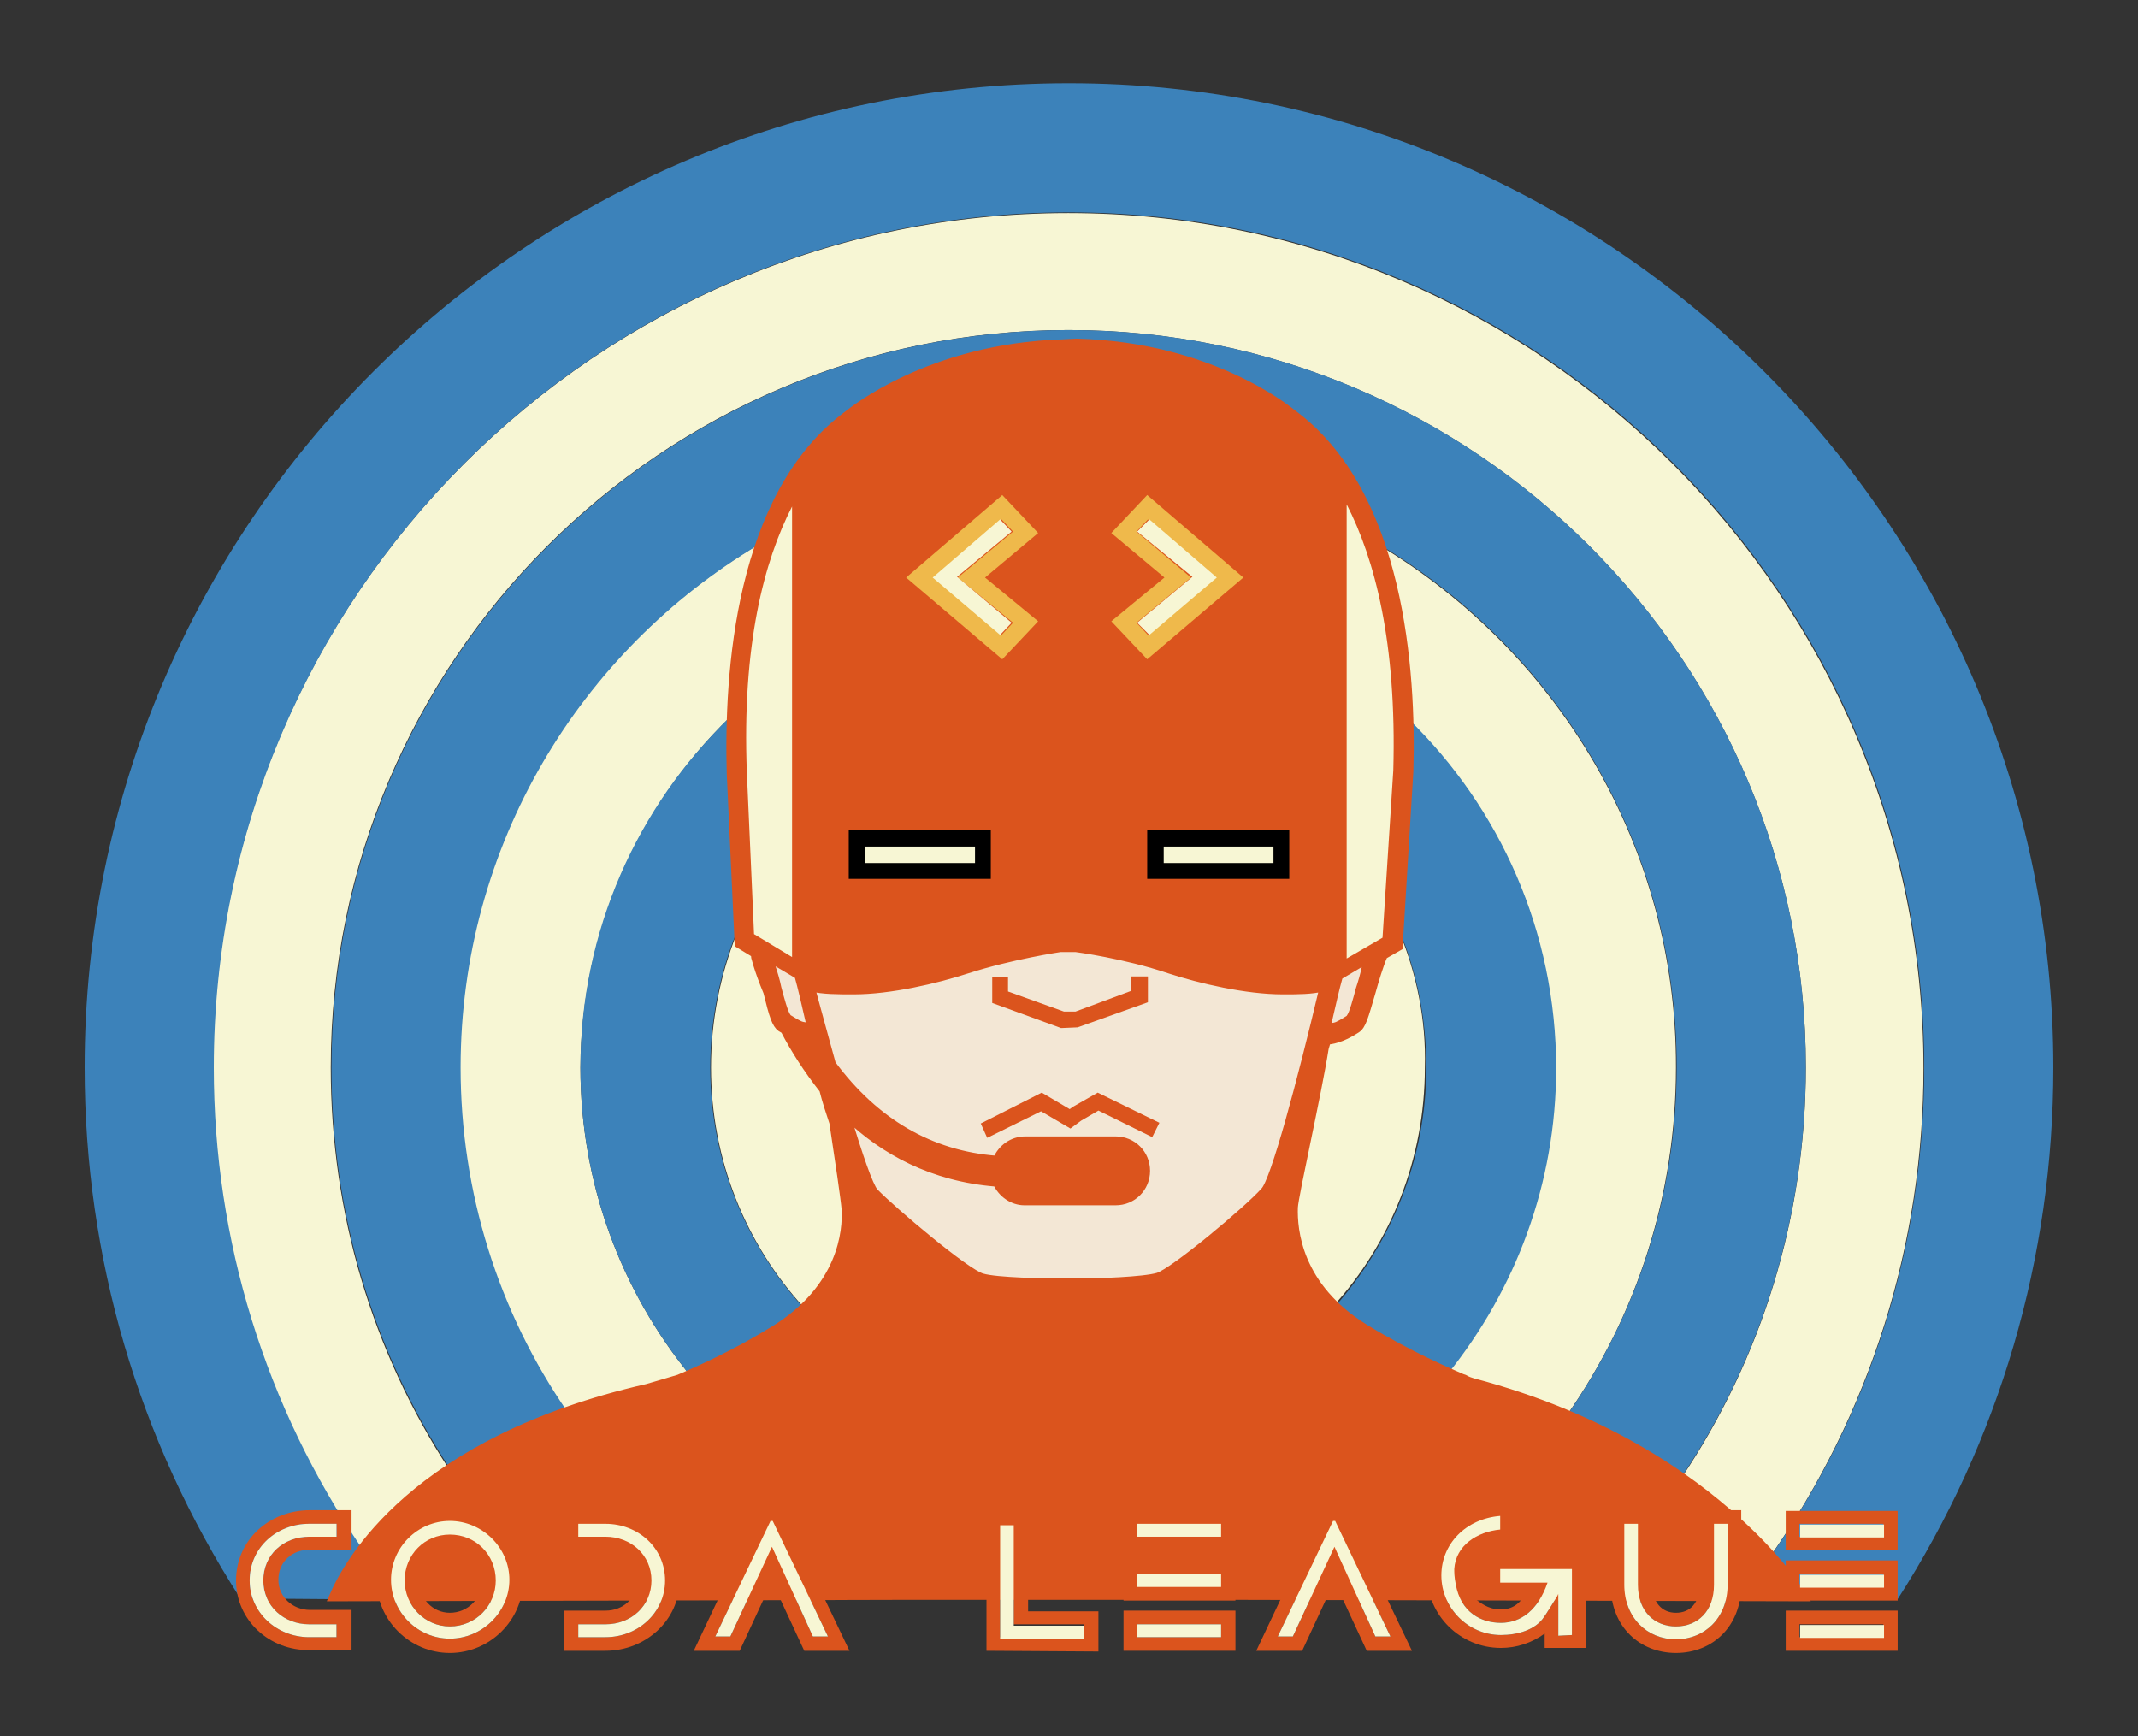 <?xml version="1.0" encoding="utf-8"?>
<!-- Generator: Adobe Illustrator 18.0.0, SVG Export Plug-In . SVG Version: 6.00 Build 0)  -->
<!DOCTYPE svg PUBLIC "-//W3C//DTD SVG 1.1//EN" "http://www.w3.org/Graphics/SVG/1.1/DTD/svg11.dtd">
<svg version="1.1" id="Calque_1" xmlns="http://www.w3.org/2000/svg" xmlns:xlink="http://www.w3.org/1999/xlink" x="0px" y="0px"
	 viewBox="148 299.9 298 242" enable-background="new 148 299.9 298 242" xml:space="preserve">
<rect x="148" y="299.9" width="298" height="242" fill="#333333" stroke="none"/>
<g>
	<g>
		<path fill="none" d="M340.4,376L340.4,376c24.7,14.9,41.2,41.9,41.2,72.7c0,17.6-5.4,34.4-15.3,48.6c0,0,0,0,0.1,0
			c9.9-14.1,15.3-30.9,15.3-48.6C381.7,417.9,365.1,390.8,340.4,376z"/>
		<path fill="none" d="M249.7,400L249.7,400c-12.8,12.3-20.7,29.6-20.7,48.7c0,16.2,5.7,31.1,15.2,42.8l0,0
			c-9.5-11.7-15.2-26.6-15.2-42.8C229.1,429.6,237,412.4,249.7,400z"/>
		<path fill="none" d="M416.1,448.7c0,24.5-7.4,48.1-21.4,68.1l0,0C408.8,496.8,416.2,473.3,416.1,448.7
			c0.1-65.7-53.4-119.2-119.1-119.2l0,0C362.6,329.5,416.1,383,416.1,448.7z"/>
		<path fill="none" d="M346.8,448.7c0,12.8-4.9,24.5-12.8,33.3l0,0C342,473.2,346.9,461.5,346.8,448.7c0.1-6.8-1.3-13.3-3.8-19.2
			v0.1C345.4,435.5,346.8,442,346.8,448.7z"/>
		<path fill="none" d="M296.9,345.9L296.9,345.9c-56.7,0-102.8,46.1-102.8,102.8c0,20.2,5.8,39.5,16.5,56l0,0
			c-10.7-16.4-16.5-35.7-16.5-55.9C194.2,392.1,240.3,346,296.9,345.9z"/>
		<path fill="#F7F6D4" d="M265.7,468.7c-0.1-1.2-0.9-6.7-1.7-12c-0.5-1.5-0.9-3-1.4-4.6c-2.3-2.8-4.1-5.7-5.4-8.3
			c-0.2-0.1-0.3-0.2-0.5-0.3c-0.7-0.5-1.1-1.6-1.9-5c-1.2-3.1-1.7-5.2-1.8-5.3h0.1l-2.3-1.4l-0.1-1.8c-2.3,5.8-3.6,12.1-3.6,18.7
			c0,12.9,4.9,24.7,13,33.5C265.4,477,265.8,471.2,265.7,468.7z"/>
		<path fill="#F7F6D4" d="M343,429.7l-0.2,2.5l-2.1,1.2c-0.6,1.4-1.2,3.4-1.7,5.2c-0.9,3.4-1.3,4.6-2.1,5.1c-2,1.4-3.6,1.6-4.1,1.6
			c-0.1,0.3-0.2,0.7-0.3,1c-1,6.5-4.2,20.4-4.3,22.2c-0.1,2.6,0.3,8.3,5.6,13.5c8-8.8,12.8-20.5,12.8-33.3
			C346.8,442,345.4,435.5,343,429.7z"/>
		<path fill="#F7F6D4" d="M210.6,504.7c-10.7-16.4-16.5-35.7-16.5-56c0-56.7,46.1-102.8,102.8-102.8l0,0l0,0
			c56.7,0,102.8,46.1,102.8,102.8c0,20.7-6.1,40.5-17.4,57.3c3.1,2.2,5.7,4.3,7.8,6.2c1.8,1.6,3.3,3.2,4.6,4.7
			c14-20,21.4-43.6,21.4-68.1c0-65.7-53.5-119.2-119.2-119.2s-119.2,53.5-119.2,119.2c0,24.1,7.2,47.3,20.7,67.1
			C201,512.4,204.9,508.5,210.6,504.7z"/>
		<path fill="#F7F6D4" d="M249.7,399.9c0.3-7.4,1.3-16.2,4-24.1c-24.9,14.8-41.6,41.9-41.6,72.9c0,17.4,5.3,34.1,14.9,48
			c3.3-1.2,7-2.2,11-3.2c0.4-0.1,3.7-1.1,4.4-1.3c0.5-0.2,1.1-0.4,1.7-0.7c-9.5-11.7-15.2-26.6-15.2-42.8
			C229,429.6,237,412.3,249.7,399.9z"/>
		<path fill="#F7F6D4" d="M340.4,376c2.7,8,3.7,16.8,3.9,24.2c12.6,12.3,20.5,29.5,20.5,48.5c0,16.1-5.7,31-15.1,42.6
			c0.9,0.4,1.6,0.7,2,0.9l0.3,0.1c0.5,0.2,0.9,0.4,1.2,0.5c4.8,1.3,9.1,2.8,13.1,4.5c9.9-14.1,15.3-30.9,15.3-48.6
			C381.7,417.9,365.1,390.9,340.4,376z"/>
		<path fill="#3C82BA" d="M297,311.5c-75.7,0-137.2,61.5-137.2,137.2c0,26.5,7.5,51.9,21.7,74l12.8,0.1c0.6-1.5,1.9-4,4.2-7
			c-13.5-19.8-20.7-43-20.7-67.1c0-65.7,53.5-119.2,119.2-119.2l0,0c65.7,0,119.2,53.5,119.2,119.2c0,24.6-7.4,48.1-21.4,68.1
			c2.3,2.5,3.8,4.6,4.7,6l0,0h13c14.2-22.1,21.7-47.6,21.7-74.1C434.2,373.1,372.6,311.5,297,311.5z"/>
		<path fill="#3C82BA" d="M297,345.9C296.9,345.9,296.9,345.9,297,345.9c-56.7,0-102.8,46.1-102.8,102.8c0,20.2,5.8,39.5,16.5,55.9
			c4.3-2.8,9.7-5.6,16.4-7.9c-9.6-13.9-14.9-30.6-14.9-48c0-31,16.7-58.1,41.6-72.9c2.5-7.1,6.3-13.6,12.3-18
			c0.4-0.3,11.2-9.3,29.9-9.9l2-0.1c18.8,0.6,29.6,9.6,30.1,9.9c6,4.4,9.9,11,12.3,18.2c24.7,14.8,41.3,41.9,41.3,72.7
			c0,17.6-5.4,34.4-15.3,48.6c6.4,2.7,11.6,5.7,15.9,8.7c11.3-16.8,17.4-36.6,17.4-57.3C399.7,392,353.6,345.9,297,345.9z"/>
		<path fill="#3C82BA" d="M260,482.2c-8.1-8.9-13-20.6-13-33.5c0-6.6,1.3-12.9,3.6-18.7l-1-22c-0.1-2.4-0.1-5.1,0-8
			c-12.7,12.3-20.7,29.6-20.7,48.7c0,16.2,5.7,31.1,15.2,42.8c2.8-1.2,7.1-3.3,11.6-6C257.5,484.4,258.9,483.4,260,482.2z"/>
		<path fill="#3C82BA" d="M344.4,400.2c0.1,2.7,0.1,5.3,0,7.5l-1.4,21.8c2.5,5.9,3.8,12.4,3.8,19.2c0,12.8-4.9,24.5-12.8,33.4
			c1.2,1.1,2.6,2.2,4.3,3.3c4.6,2.8,8.9,4.9,11.5,6c9.4-11.7,15.1-26.5,15.1-42.6C364.9,429.7,357,412.5,344.4,400.2z"/>
	</g>
	<g>
		<path fill="#F3E7D5" d="M298.1,432H296c0,0-6.8,0.9-13,3c-4.3,1.4-10.7,2.9-15.8,2.9c-2.3,0-4.4,0-5.9-0.4
			c2.9,11.3,7.3,26.9,8.8,28.5c2.4,2.6,12.7,11.3,15,11.9c2,0.6,8.8,0.7,11.2,0.7h2.5c2.3,0,8.7-0.2,10.8-0.8
			c2.2-0.6,12.5-9.3,15-11.9c1.4-1.5,5.1-15.2,8.2-28.3c-1.5,0.4-3.4,0.4-5.6,0.4c-5.1,0-11.6-1.5-15.8-2.9
			C305,433,298.2,432,298.1,432z"/>
		<path fill="#DB541D" stroke="#DB541D" stroke-miterlimit="10" d="M390.1,511.8c-6.8-6.2-18.6-14.5-36.8-19.3
			c-0.3-0.1-0.7-0.2-1.2-0.5l-0.3-0.1c-1.6-0.7-7.3-3.1-13.5-6.9c-9.4-5.8-10-13.7-9.9-16.8c0.1-1.8,3.3-15.8,4.3-22.2
			c0.1-0.3,0.2-0.7,0.3-1c0.4,0,2-0.2,4.1-1.6c0.8-0.5,1.1-1.7,2.1-5.1c0.5-1.8,1.1-3.8,1.7-5.2l2.1-1.2l1.5-24.5
			c0.4-13.9-1.2-38.8-16.3-49.9c-0.5-0.4-11.3-9.4-30.1-9.9l-2,0.1c-18.7,0.6-29.5,9.6-29.9,9.9c-15.3,11.2-16.8,36.2-16.4,50.2
			l1.1,23.7l2.3,1.4h-0.1c0,0.1,0.5,2.2,1.8,5.3c0.8,3.3,1.2,4.5,1.9,5c0.2,0.1,0.3,0.2,0.5,0.3c1.4,2.7,3.2,5.5,5.4,8.3
			c0.4,1.6,0.9,3.1,1.4,4.6c0.8,5.3,1.6,10.7,1.7,12c0.2,3.1-0.5,11-9.9,16.8c-5.5,3.4-10.7,5.7-13.3,6.8c-0.7,0.2-4,1.2-4.4,1.3
			c-32.5,7.4-41.8,24.3-43.9,29.3l79.6-0.2h46.5l79.1,0.2C398.1,520.3,395.1,516.3,390.1,511.8z M258.5,436.1c0.3,1.3,0.8,3,1.3,5.1
			c-1.1-2.2-1.9-4.2-2.5-5.8L258.5,436.1z M309.4,477.8c-2,0.6-8.5,0.8-10.8,0.8h-2.5c-2.4,0-9.2-0.1-11.2-0.7
			c-2.2-0.6-12.5-9.3-15-11.9c-0.7-0.8-2.2-5.1-3.8-10.5c5,4.8,11.8,8.6,20.8,9.3c0.7,1.5,2.2,2.6,3.9,2.6h12.7
			c2.4,0,4.3-1.9,4.3-4.3c0-2.4-1.9-4.3-4.3-4.3h-12.6c-1.8,0-3.3,1.1-4,2.7c-9.2-0.7-16.9-5.2-22.9-13.3c-1-3.6-2-7.3-2.9-10.6
			c1.6,0.4,3.6,0.4,5.9,0.4c5.1,0,11.5-1.5,15.8-2.9c6.2-2,13-3,13-3h2.1c0.1,0,6.9,0.9,13.1,3c4.3,1.4,10.7,2.9,15.8,2.9
			c2.1,0,4,0,5.6-0.4c-3.1,13.1-6.8,26.9-8.2,28.3C321.9,468.5,311.6,477.1,309.4,477.8z"/>
		<g>
			<path fill="#F3E7D5" d="M337,437.6c-0.4,1.5-0.9,3.4-1.3,3.9c-1.6,1-1.6,0.9-2.1,1c0.6-2.6,1.1-4.8,1.5-6.2l2.7-1.6
				C337.6,435.7,337.3,436.7,337,437.6z"/>
		</g>
		<g>
			<g>
				<path fill="#F7F6D4" d="M335.7,370.2c3.9,7.6,7,19.2,6.5,37.1l-1.5,23.3l-5,2.9V370.2z"/>
			</g>
		</g>
		<g>
			<g>
				<path fill="#F7F6D4" d="M258.4,370.5v62.8l-5.3-3.2l-1-22.5C251.4,389.8,254.5,378.1,258.4,370.5z"/>
			</g>
		</g>
		<g>
			<g>
				<g>
					<path fill="#EFB94B" d="M307.9,391.8l-5-5.3l7.4-6.1l-7.4-6.2l5-5.3l13.4,11.5L307.9,391.8z M308,372.3l-1.6,1.7l7.6,6.4
						l-7.6,6.3l1.6,1.7l9.4-8L308,372.3z"/>
				</g>
			</g>
		</g>
		<g>
			<g>
				<g>
					<polygon fill="#F7F6D4" points="308.2,372.3 306.5,374 314.2,380.3 306.5,386.7 308.2,388.4 317.6,380.4 					"/>
				</g>
			</g>
		</g>
		<g>
			<g>
				<g>
					<path fill="#EFB94B" d="M287.7,391.8l-13.4-11.4l13.4-11.5l5,5.3l-7.4,6.2l7.4,6.1L287.7,391.8z M281.5,380.4l7.7-6.4l-1.6-1.7
						l-9.4,8.1l9.4,8l1.6-1.7L281.5,380.4z"/>
				</g>
			</g>
		</g>
		<g>
			<g>
				<g>
					<polygon fill="#F7F6D4" points="278,380.4 287.4,388.4 289,386.7 281.4,380.3 289,374 287.4,372.3 					"/>
				</g>
			</g>
		</g>
		<g>
			<g>
				<rect x="267.5" y="416.8" fill="#F7F6D4" width="17.6" height="4.5"/>
			</g>
		</g>
		<g>
			<g>
				<path d="M286.1,422.4h-19.8v-6.8h19.8V422.4z M268.6,420.2h15.3v-2.3h-15.3V420.2z"/>
			</g>
		</g>
		<g>
			<g>
				<rect x="309.1" y="416.8" fill="#F7F6D4" width="17.6" height="4.5"/>
			</g>
		</g>
		<g>
			<g>
				<path d="M327.7,422.4h-19.8v-6.8h19.8V422.4z M310.2,420.2h15.3v-2.3h-15.3V420.2z"/>
			</g>
		</g>
		<g>
			<path fill="#F3E7D5" d="M258.8,436.2l-2.7-1.6c0.3,0.9,0.6,1.9,0.8,2.9c0.4,1.5,0.9,3.4,1.3,3.9c1.6,1,1.6,0.9,2.1,1
				C259.7,439.8,259.2,437.6,258.8,436.2z"/>
		</g>
		<g>
			<polygon fill="#DB541D" points="295.9,443.2 286.3,439.7 286.3,436.1 288.5,436.1 288.5,438.1 296.3,440.9 297.9,440.9 
				305.7,438 305.7,436 308,436 308,439.6 298.2,443.1 			"/>
		</g>
		<g>
			<polygon fill="#DB541D" points="285.6,458.5 284.7,456.5 293.2,452.2 297.1,454.5 297.5,454.2 301,452.2 309.6,456.4 
				308.6,458.4 301.1,454.7 298.7,456.1 297.2,457.2 293.1,454.8 			"/>
		</g>
		<g>
			<g>
				<g>
					<path fill="#DB541D" d="M210.7,530.3c-5.6,0-10.2-4.6-10.2-10.1c0-5.6,4.6-10.1,10.2-10.1c5.6,0,10.2,4.5,10.2,10.1
						C220.9,525.7,216.3,530.3,210.7,530.3z M210.7,511.9c-4.5,0-8.2,3.7-8.2,8.2c0,4.5,3.7,8.2,8.2,8.2s8.3-3.7,8.3-8.2
						S215.2,511.9,210.7,511.9z M210.7,526.6c-3.5,0-6.3-2.9-6.3-6.4c0-3.6,2.8-6.4,6.3-6.4c3.6,0,6.4,2.8,6.4,6.4
						C217.1,523.7,214.3,526.6,210.7,526.6z M210.7,515.7c-2.5,0-4.3,2-4.3,4.5s1.9,4.5,4.3,4.5c2.5,0,4.5-2,4.5-4.5
						S213.2,515.7,210.7,515.7z"/>
					<path fill="#DB541D" d="M232.4,530h-5.8v-5.6h5.8c2.5,0,4.4-1.8,4.4-4.2c0-2.5-2-4.2-4.4-4.2h-5.8v-5.5h5.8
						c5.6,0,10.3,4.2,10.3,9.8C242.7,525.7,238,530,232.4,530z M232.4,512.3h-3.8v1.8h3.8c3.5,0,6.4,2.5,6.4,6.1
						c0,3.5-2.8,6.1-6.4,6.1h-3.8v1.8h3.8c4.5,0,8.3-3.4,8.3-7.9C240.7,515.6,236.9,512.3,232.4,512.3z"/>
					<path fill="#DB541D" d="M260.1,530l-4.5-9.7l-4.5,9.7h-6.4l9.5-20.1h2.6l9.6,20.1H260.1z M255.7,512h-0.3l-7.7,16h2.1l5.8-12.5
						l5.7,12.5h2.1L255.7,512z"/>
					<path fill="#DB541D" d="M285.5,530v-19.5h5.8v14h9.8v5.6L285.5,530L285.5,530z M299.1,526.3h-9.8v-14h-1.9v15.8h11.7
						L299.1,526.3L299.1,526.3z"/>
					<path fill="#DB541D" d="M304.6,516v-5.5h15.6v5.5H304.6z M304.6,523v-5.6h15.6v5.6H304.6z M304.6,530v-5.6h15.6v5.6H304.6z
						 M318.2,512.3h-11.7v1.8h11.7V512.3z M318.2,519.3h-11.7v1.8h11.7V519.3z M318.2,526.3h-11.7v1.8h11.7V526.3z"/>
					<path fill="#DB541D" d="M338.5,530l-4.5-9.7l-4.5,9.7h-6.4l9.5-20.1h2.6l9.6,20.1H338.5z M334.1,512h-0.3l-7.7,16h2.1l5.8-12.5
						l5.7,12.5h2.1L334.1,512z"/>
					<path fill="#DB541D" d="M381.6,530.3c-5,0-9.1-3.6-9.1-9.5v-10.4h5.8v10.4c0,2.4,1.3,3.9,3.3,3.9s3.3-1.4,3.3-3.9v-10.4h5.8
						v10.4C390.7,526.7,386.6,530.3,381.6,530.3z M388.8,512.3h-1.9v8.5c0,3.7-2.3,5.8-5.3,5.8s-5.3-2.1-5.3-5.8v-8.5h-1.9v8.5
						c0,4.6,3.2,7.6,7.2,7.6c4,0,7.2-3,7.2-7.6L388.8,512.3L388.8,512.3z"/>
					<path fill="#DB541D" d="M396.9,516v-5.5h15.6v5.5H396.9z M396.9,523v-5.6h15.6v5.6H396.9z M396.9,530v-5.6h15.6v5.6H396.9z
						 M410.5,512.3h-11.7v1.8h11.7V512.3z M410.5,519.3h-11.7v1.8h11.7V519.3z M410.5,526.3h-11.7v1.8h11.7V526.3z"/>
					<path fill="#DB541D" d="M180.9,520.2c0-5.6,4.6-9.8,10.3-9.8h5.8v5.5h-5.8c-2.5,0-4.4,1.7-4.4,4.2c0,2.4,2,4.2,4.4,4.2h5.8v5.6
						h-5.8C185.5,530,180.9,525.7,180.9,520.2z M182.8,520.2c0,4.5,3.8,7.9,8.3,7.9h3.8v-1.8h-3.8c-3.5,0-6.4-2.5-6.4-6.1
						s2.8-6.1,6.4-6.1h3.8v-1.8h-3.8C186.6,512.3,182.8,515.6,182.8,520.2z"/>
				</g>
				<g>
					<rect x="398.9" y="512.4" fill="#F7F6D4" width="11.7" height="1.8"/>
					<rect x="398.9" y="519.4" fill="#F7F6D4" width="11.7" height="1.8"/>
					<rect x="398.9" y="526.4" fill="#F7F6D4" width="11.7" height="1.8"/>
				</g>
				<g>
					<rect x="306.5" y="512.3" fill="#F7F6D4" width="11.7" height="1.8"/>
					<rect x="306.5" y="519.3" fill="#F7F6D4" width="11.7" height="1.8"/>
					<rect x="306.5" y="526.3" fill="#F7F6D4" width="11.7" height="1.8"/>
				</g>
				<path fill="#F7F6D4" d="M182.8,520.2c0,4.5,3.8,7.9,8.3,7.9h3.8v-1.8h-3.8c-3.5,0-6.4-2.5-6.4-6.1s2.8-6.1,6.4-6.1h3.8v-1.8
					h-3.8C186.6,512.3,182.8,515.6,182.8,520.2z"/>
				<path fill="#F7F6D4" d="M232.4,512.3h-3.8v1.8h3.8c3.5,0,6.4,2.5,6.4,6.1c0,3.5-2.8,6.1-6.4,6.1h-3.8v1.8h3.8
					c4.5,0,8.3-3.4,8.3-7.9C240.7,515.6,236.9,512.3,232.4,512.3z"/>
				<path fill="#F7F6D4" d="M210.7,511.9c-4.5,0-8.2,3.7-8.2,8.2c0,4.5,3.7,8.2,8.2,8.2s8.3-3.7,8.3-8.2S215.2,511.9,210.7,511.9z
					 M210.7,526.6c-3.5,0-6.3-2.9-6.3-6.4c0-3.6,2.8-6.4,6.3-6.4c3.6,0,6.4,2.8,6.4,6.4C217.1,523.7,214.3,526.6,210.7,526.6z"/>
				<polygon fill="#F7F6D4" points="255.7,511.9 255.4,511.9 247.7,528 249.8,528 255.6,515.5 261.3,528 263.4,528 				"/>
				<polygon fill="#F7F6D4" points="334.1,511.9 333.8,511.9 326.1,528 328.2,528 334,515.5 339.7,528 341.8,528 				"/>
				<polygon fill="#F7F6D4" points="299.1,526.5 289.3,526.5 289.3,512.5 287.4,512.5 287.4,528.3 299.1,528.3 				"/>
				<path fill="#F7F6D4" d="M388.8,512.3h-1.9v8.5c0,3.7-2.3,5.8-5.3,5.8s-5.3-2.1-5.3-5.8v-8.5h-1.9v8.5c0,4.6,3.2,7.6,7.2,7.6
					c4,0,7.2-3,7.2-7.6L388.8,512.3L388.8,512.3z"/>
			</g>
		</g>
		<g>
			<path fill="#DB541D" d="M355,516.8v5.4h5.5c0,0-0.8,1.8-2.8,2c-1.8,0.2-3-0.6-3.9-1.3c-0.7-0.6-1.3-1.6-1.3-3.6
				c0-1.8,1.1-2.8,1.1-2.8c1.2-1.1,2.4-1.6,5.5-1.6v-5.7c-7.6,0-12.2,4.6-12.2,10.2c0,5.6,4.6,10.2,10.3,10.2c2.2,0,4.3-0.7,6.1-2v2
				h5.8v-13.1h-2L355,516.8z M365.2,527.9v-5.8l0,0l0,0c0,0-0.1,0.1-0.1,0.2l-0.8,1.3c-0.4,0.6-0.8,1.3-1.1,1.7
				c-1.2,1.8-3.7,2.5-6,2.5c-4.6,0-8.3-3.8-8.3-8.3c0-4.4,3.4-7.9,8.2-8.3v1.9c-3.2,0.3-6.2,2.2-6.4,5.5c0,0.5,0,1.1,0.2,2.1
				c0.7,4,3.6,5.4,6.3,5.4c2.8,0,5.2-1.8,6.5-5.6h-4.6h-2v-1.9h10v9.2L365.2,527.9z"/>
			<path fill="#F7F6D4" d="M365.2,527.9v-5.8l0,0l0,0c0,0-0.1,0.1-0.1,0.2l-0.8,1.3c-0.4,0.6-0.8,1.3-1.1,1.7
				c-1.2,1.8-3.7,2.5-6,2.5c-4.6,0-8.3-3.8-8.3-8.3c0-4.4,3.4-7.9,8.2-8.3v1.9c-3.2,0.3-6.2,2.2-6.4,5.5c0,0.5,0,1.1,0.2,2.1
				c0.7,4,3.6,5.4,6.3,5.4c2.8,0,5.2-1.8,6.5-5.6h-4.6h-2v-1.9h10v9.2L365.2,527.9z"/>
		</g>
	</g>
</g>
</svg>
